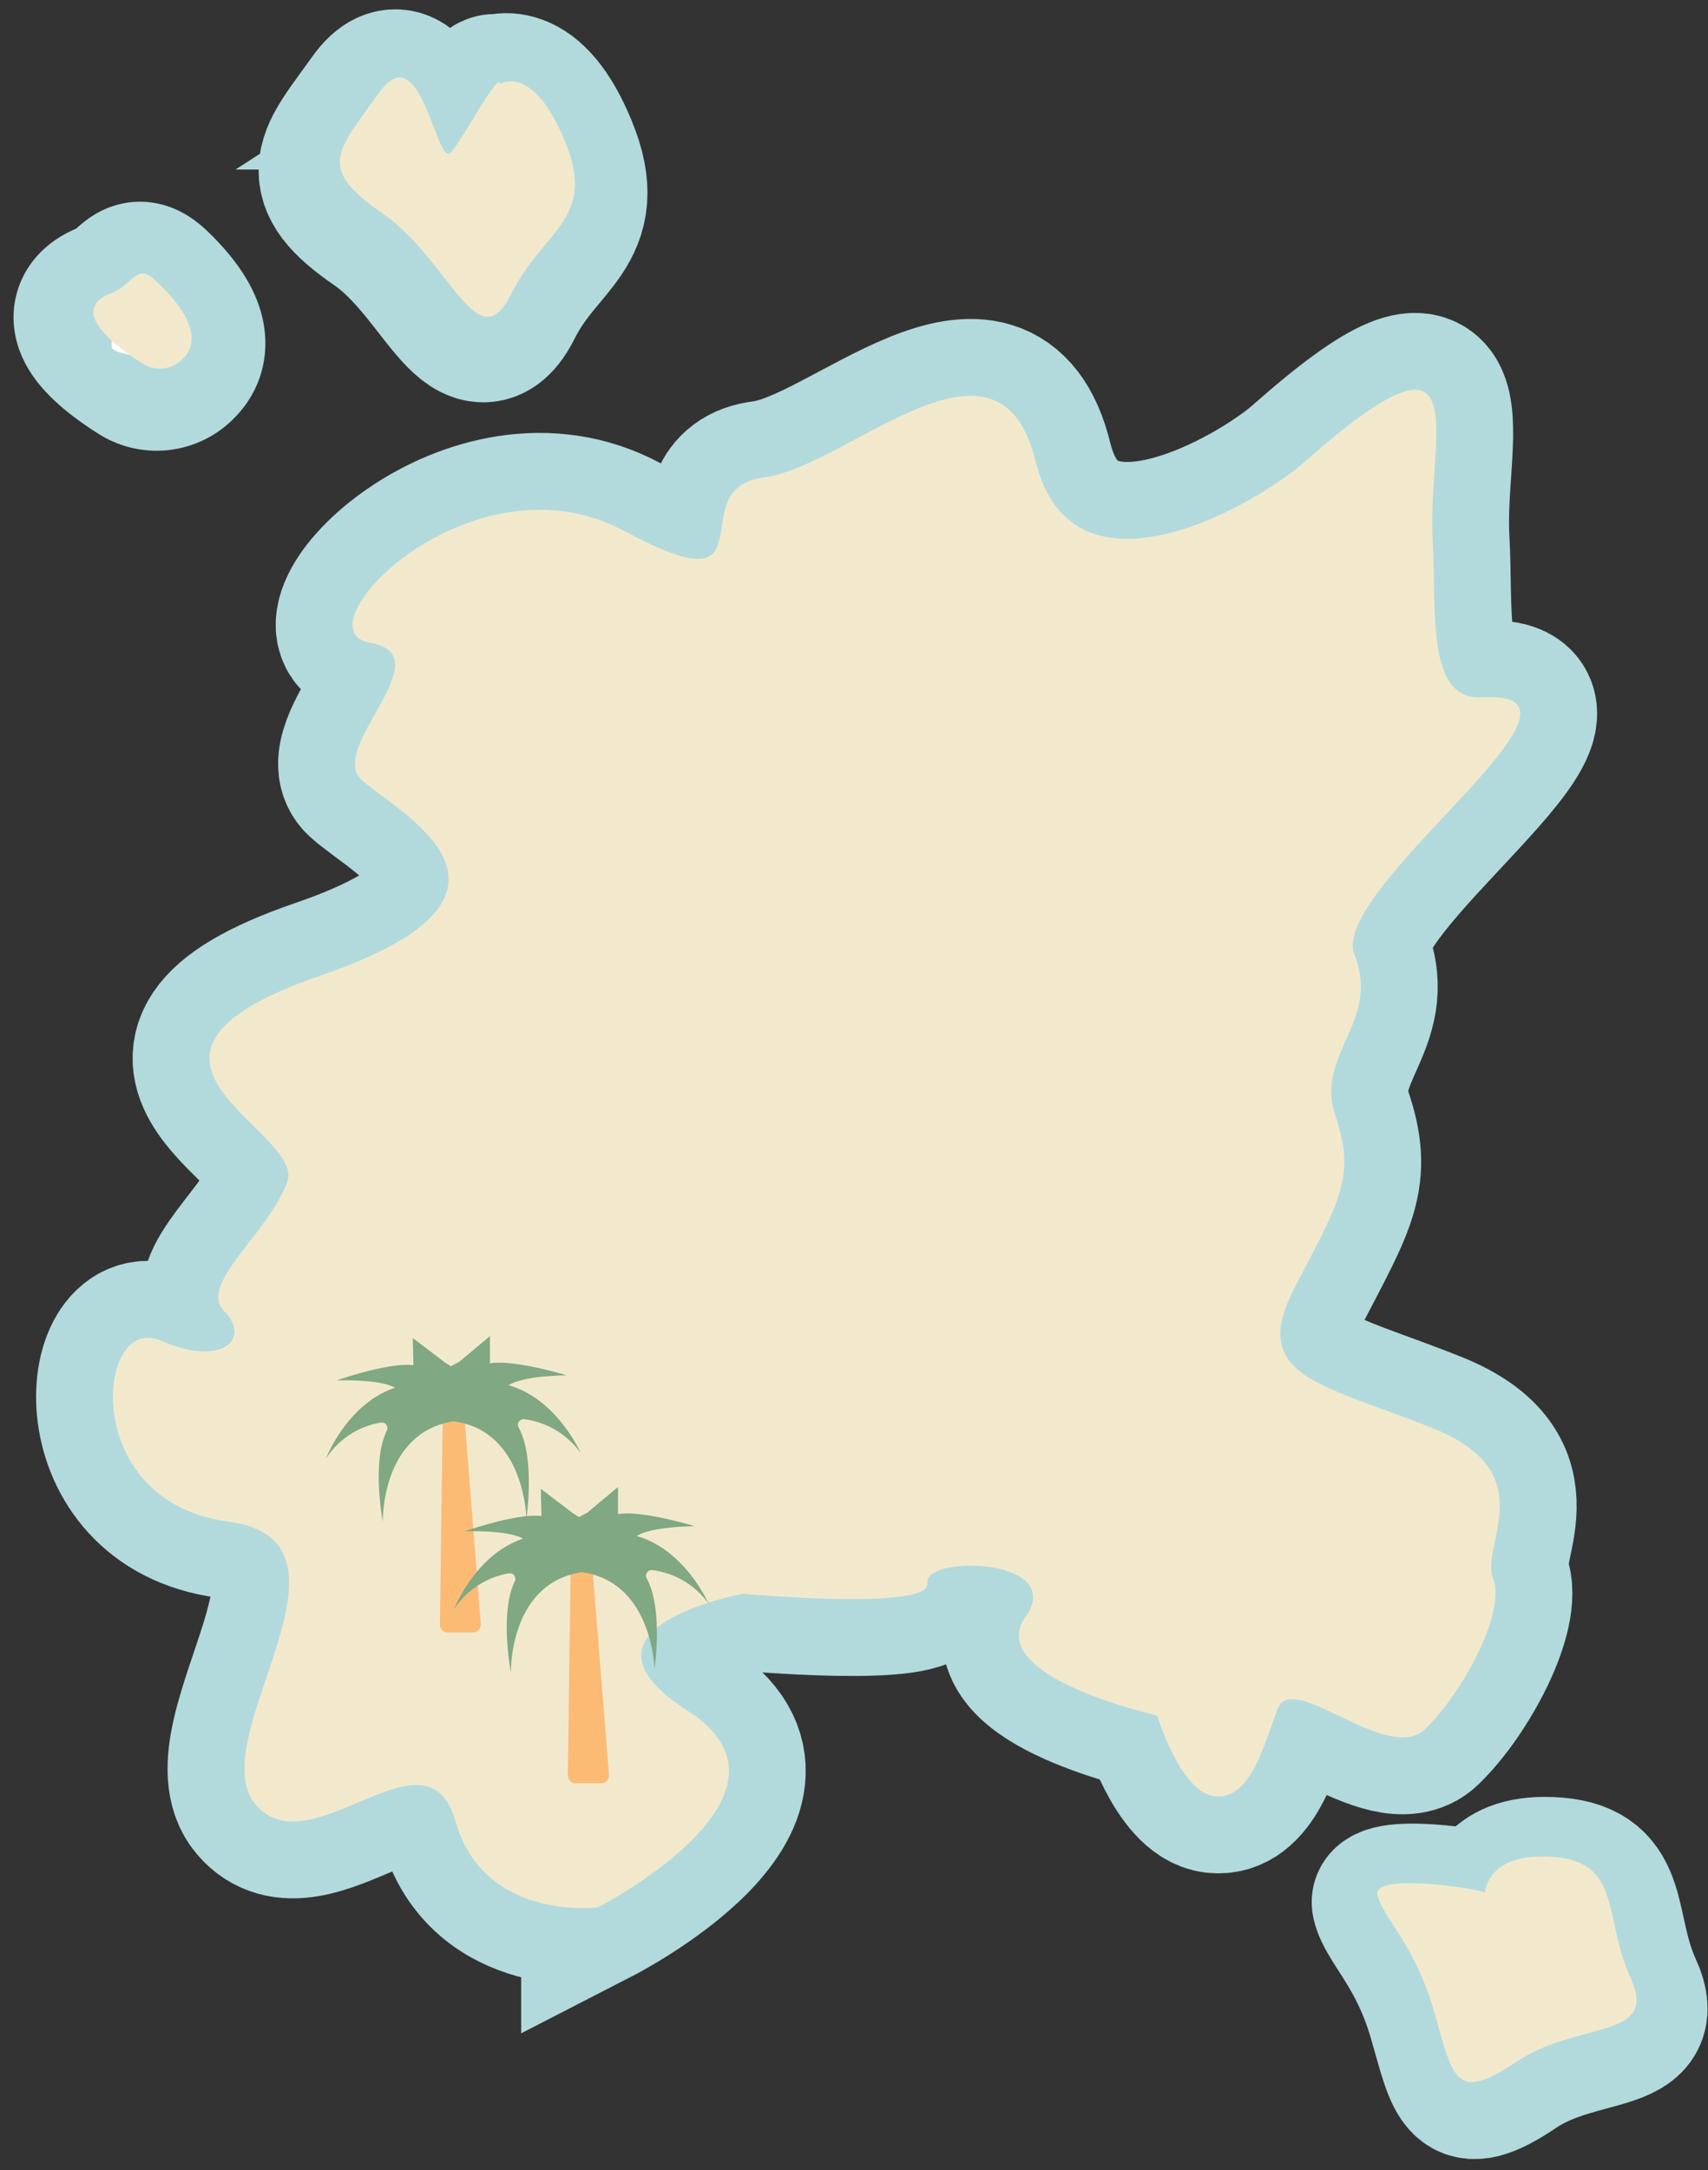<svg xmlns="http://www.w3.org/2000/svg" width="100" height="127" viewBox="0 0 100 127">
    <rect x="0" y="0" width="100" height="127" fill="#333333" stroke="none"/>
    <g fill="none" fill-rule="evenodd">
        <path stroke="#B2DADD" stroke-width="9" d="M35.013 111.627s12.876-6.621 5.243-11.505c-7.632-4.884 3.259-6.846 3.259-6.846s11.048 1.018 10.786-.63c-.262-1.647 8.202-1.497 5.737 1.993-2.464 3.49 7.708 5.76 7.708 5.76s1.363 4.494 3.37 4.726c2.008.233 2.81-2.711 3.67-5.086.862-2.374 6.442 3.281 8.652 1.154 2.21-2.127 4.756-6.861 3.977-8.809-.779-1.947 2.996-6.172-3.505-8.786-6.502-2.614-10.831-2.996-8.135-8.187 2.697-5.19 3.618-6.539 2.405-10.126-1.214-3.588 2.681-5.483 1.123-9.393-1.558-3.91 15.73-15.565 7.446-15.078-3.289.187-2.637-5.243-2.87-9.213-.351-6.03 2.9-13.76-7.587-4.494-2.599 2.3-13.482 8.756-15.655-.105-2.172-8.861-10.973.322-15.931.944-4.959.621.801 7.947-8.142 3.138-8.944-4.809-19.235 5.783-14.898 6.532 4.336.749-2.532 6.142-.495 8.022 2.038 1.88 11.633 6.644-2.404 11.46-14.037 4.816-.802 9.033-1.955 12.097-1.154 3.063-5.243 5.992-3.685 7.542 1.558 1.55 0 3.326-3.745 1.716-3.746-1.61-4.78 9.437 3.947 10.59 8.726 1.154-1.588 12.734 1.625 16.554 3.214 3.82 10.037-4.913 11.715.989 1.678 5.902 8.344 5.04 8.344 5.04z"/>
        <path fill="#F2E9CD" fill-rule="nonzero" d="M35.013 111.627s12.876-6.621 5.243-11.505c-7.632-4.884 3.259-6.846 3.259-6.846s11.048 1.018 10.786-.63c-.262-1.647 8.202-1.497 5.737 1.993-2.464 3.49 7.708 5.76 7.708 5.76s1.363 4.494 3.37 4.726c2.008.233 2.81-2.711 3.67-5.086.862-2.374 6.442 3.281 8.652 1.154 2.21-2.127 4.756-6.861 3.977-8.809-.779-1.947 2.996-6.172-3.505-8.786-6.502-2.614-10.831-2.996-8.135-8.187 2.697-5.19 3.618-6.539 2.405-10.126-1.214-3.588 2.681-5.483 1.123-9.393-1.558-3.91 15.73-15.565 7.446-15.078-3.289.187-2.637-5.243-2.87-9.213-.351-6.03 2.9-13.76-7.587-4.494-2.599 2.3-13.482 8.756-15.655-.105-2.172-8.861-10.973.322-15.931.944-4.959.621.801 7.947-8.142 3.138-8.944-4.809-19.235 5.783-14.898 6.532 4.336.749-2.532 6.142-.495 8.022 2.038 1.88 11.633 6.644-2.404 11.46-14.037 4.816-.802 9.033-1.955 12.097-1.154 3.063-5.243 5.992-3.685 7.542 1.558 1.55 0 3.326-3.745 1.716-3.746-1.61-4.78 9.437 3.947 10.59 8.726 1.154-1.588 12.734 1.625 16.554 3.214 3.82 10.037-4.913 11.715.989 1.678 5.902 8.344 5.04 8.344 5.04z"/>
        <path stroke="#B2DADD" stroke-width="8" d="M87.108 111.282c-.524-.254-6.591-1.176-6.3.128.293 1.303 2.15 2.846 3.289 6.741 1.139 3.895 1.168 5.49 4.801 3.049 3.633-2.442 8.382-1.289 6.741-4.9-1.64-3.61-.516-6.785-4.494-7.107-3.977-.322-4.037 2.09-4.037 2.09z"/>
        <path fill="#F2E9CD" fill-rule="nonzero" d="M86.95 110.766c-.524-.255-6.59-1.176-6.299.134.293 1.311 2.15 2.847 3.289 6.742 1.138 3.895 1.168 5.49 4.801 3.048s8.382-1.288 6.741-4.898c-1.64-3.61-.517-6.787-4.494-7.109-3.977-.322-4.037 2.083-4.037 2.083z"/>
        <path fill="#FFF" fill-rule="nonzero" stroke="#B2DADD" stroke-width="9" d="M8.138 21.564a1.85 1.85 0 0 0 2.397-.285c.749-.749.951-2.127-1.498-4.494-1.236-1.176-1.236.112-2.719.697-2.54.996.255 3.093 1.82 4.082z"/>
        <path fill="#F2E9CD" fill-rule="nonzero" d="M8.318 21.257c.759.517 1.783.4 2.404-.277.75-.75.944-2.128-1.543-4.494-1.236-1.176-1.236.112-2.719.696-2.494.981.3 3.086 1.858 4.075z"/>
        <path fill="#FFF" fill-rule="nonzero" stroke="#B2DADD" stroke-width="9" d="M29.029 5.422c-.09-.749-1.985 2.922-2.862 3.978-.876 1.056-1.738-6.944-4.217-3.476-2.48 3.468-3.7 4.39.195 7.079s5.558 8.643 7.49 4.77c1.933-3.872 5.079-4.388 3.191-8.987-1.887-4.6-3.797-3.364-3.797-3.364z"/>
        <path fill="#F2E9CD" fill-rule="nonzero" d="M29.283 4.913c-.09-.749-1.985 2.921-2.861 3.985-.876 1.063-1.738-6.951-4.217-3.483-2.48 3.468-3.7 4.39.195 7.078 3.895 2.69 5.557 8.644 7.49 4.771 1.932-3.872 5.078-4.389 3.19-8.988-1.887-4.599-3.797-3.363-3.797-3.363z"/>
        <path fill="#FCBB74" fill-rule="nonzero" d="M25.92 82.797l-.165 12.284a.45.45 0 0 0 .442.457h1.498a.457.457 0 0 0 .457-.495l-.966-12.231-1.266-.015z"/>
        <path fill="#80A882" fill-rule="nonzero" d="M26.557 83.179c-4.27.674-4.142 5.88-4.142 5.88s-.675-3.483.232-5.326a.33.33 0 0 0-.33-.48 4.779 4.779 0 0 0-3.236 2.113s1.236-3.213 4.038-4.142c0 0-.585-.494-3.408-.435 0 0 3.063-1.078 4.494-.89l-.038-1.589 1.858 1.408.374.248.495-.27 1.79-1.498v1.595c1.386-.247 4.494.697 4.494.697-2.824.06-3.393.584-3.393.584 2.839.81 4.21 3.962 4.21 3.962a4.816 4.816 0 0 0-3.319-1.977.33.33 0 0 0-.307.494c.981 1.806.45 5.318.45 5.318s-.09-5.243-4.382-5.7"/>
        <path fill="#FCBB74" fill-rule="nonzero" d="M33.41 91.62l-.164 12.284c0 .251.198.457.449.465h1.498a.464.464 0 0 0 .464-.494l-.98-12.24-1.267-.015z"/>
        <path fill="#80A882" fill-rule="nonzero" d="M34.054 92.01c-4.269.667-4.142 5.88-4.142 5.88s-.674-3.49.225-5.333a.33.33 0 0 0-.33-.48 4.816 4.816 0 0 0-3.228 2.113s1.236-3.206 4.037-4.135c0 0-.591-.494-3.408-.434 0 0 3.064-1.08 4.495-.892l-.038-1.595 1.85 1.408.382.247.487-.262 1.798-1.498v1.588c1.385-.247 4.494.704 4.494.704-2.824.06-3.393.577-3.393.577 2.839.809 4.21 3.97 4.21 3.97a4.786 4.786 0 0 0-3.319-1.978.33.33 0 0 0-.307.494c.981 1.798.45 5.311.45 5.311s-.09-5.206-4.382-5.7"/>
    </g>
</svg>
